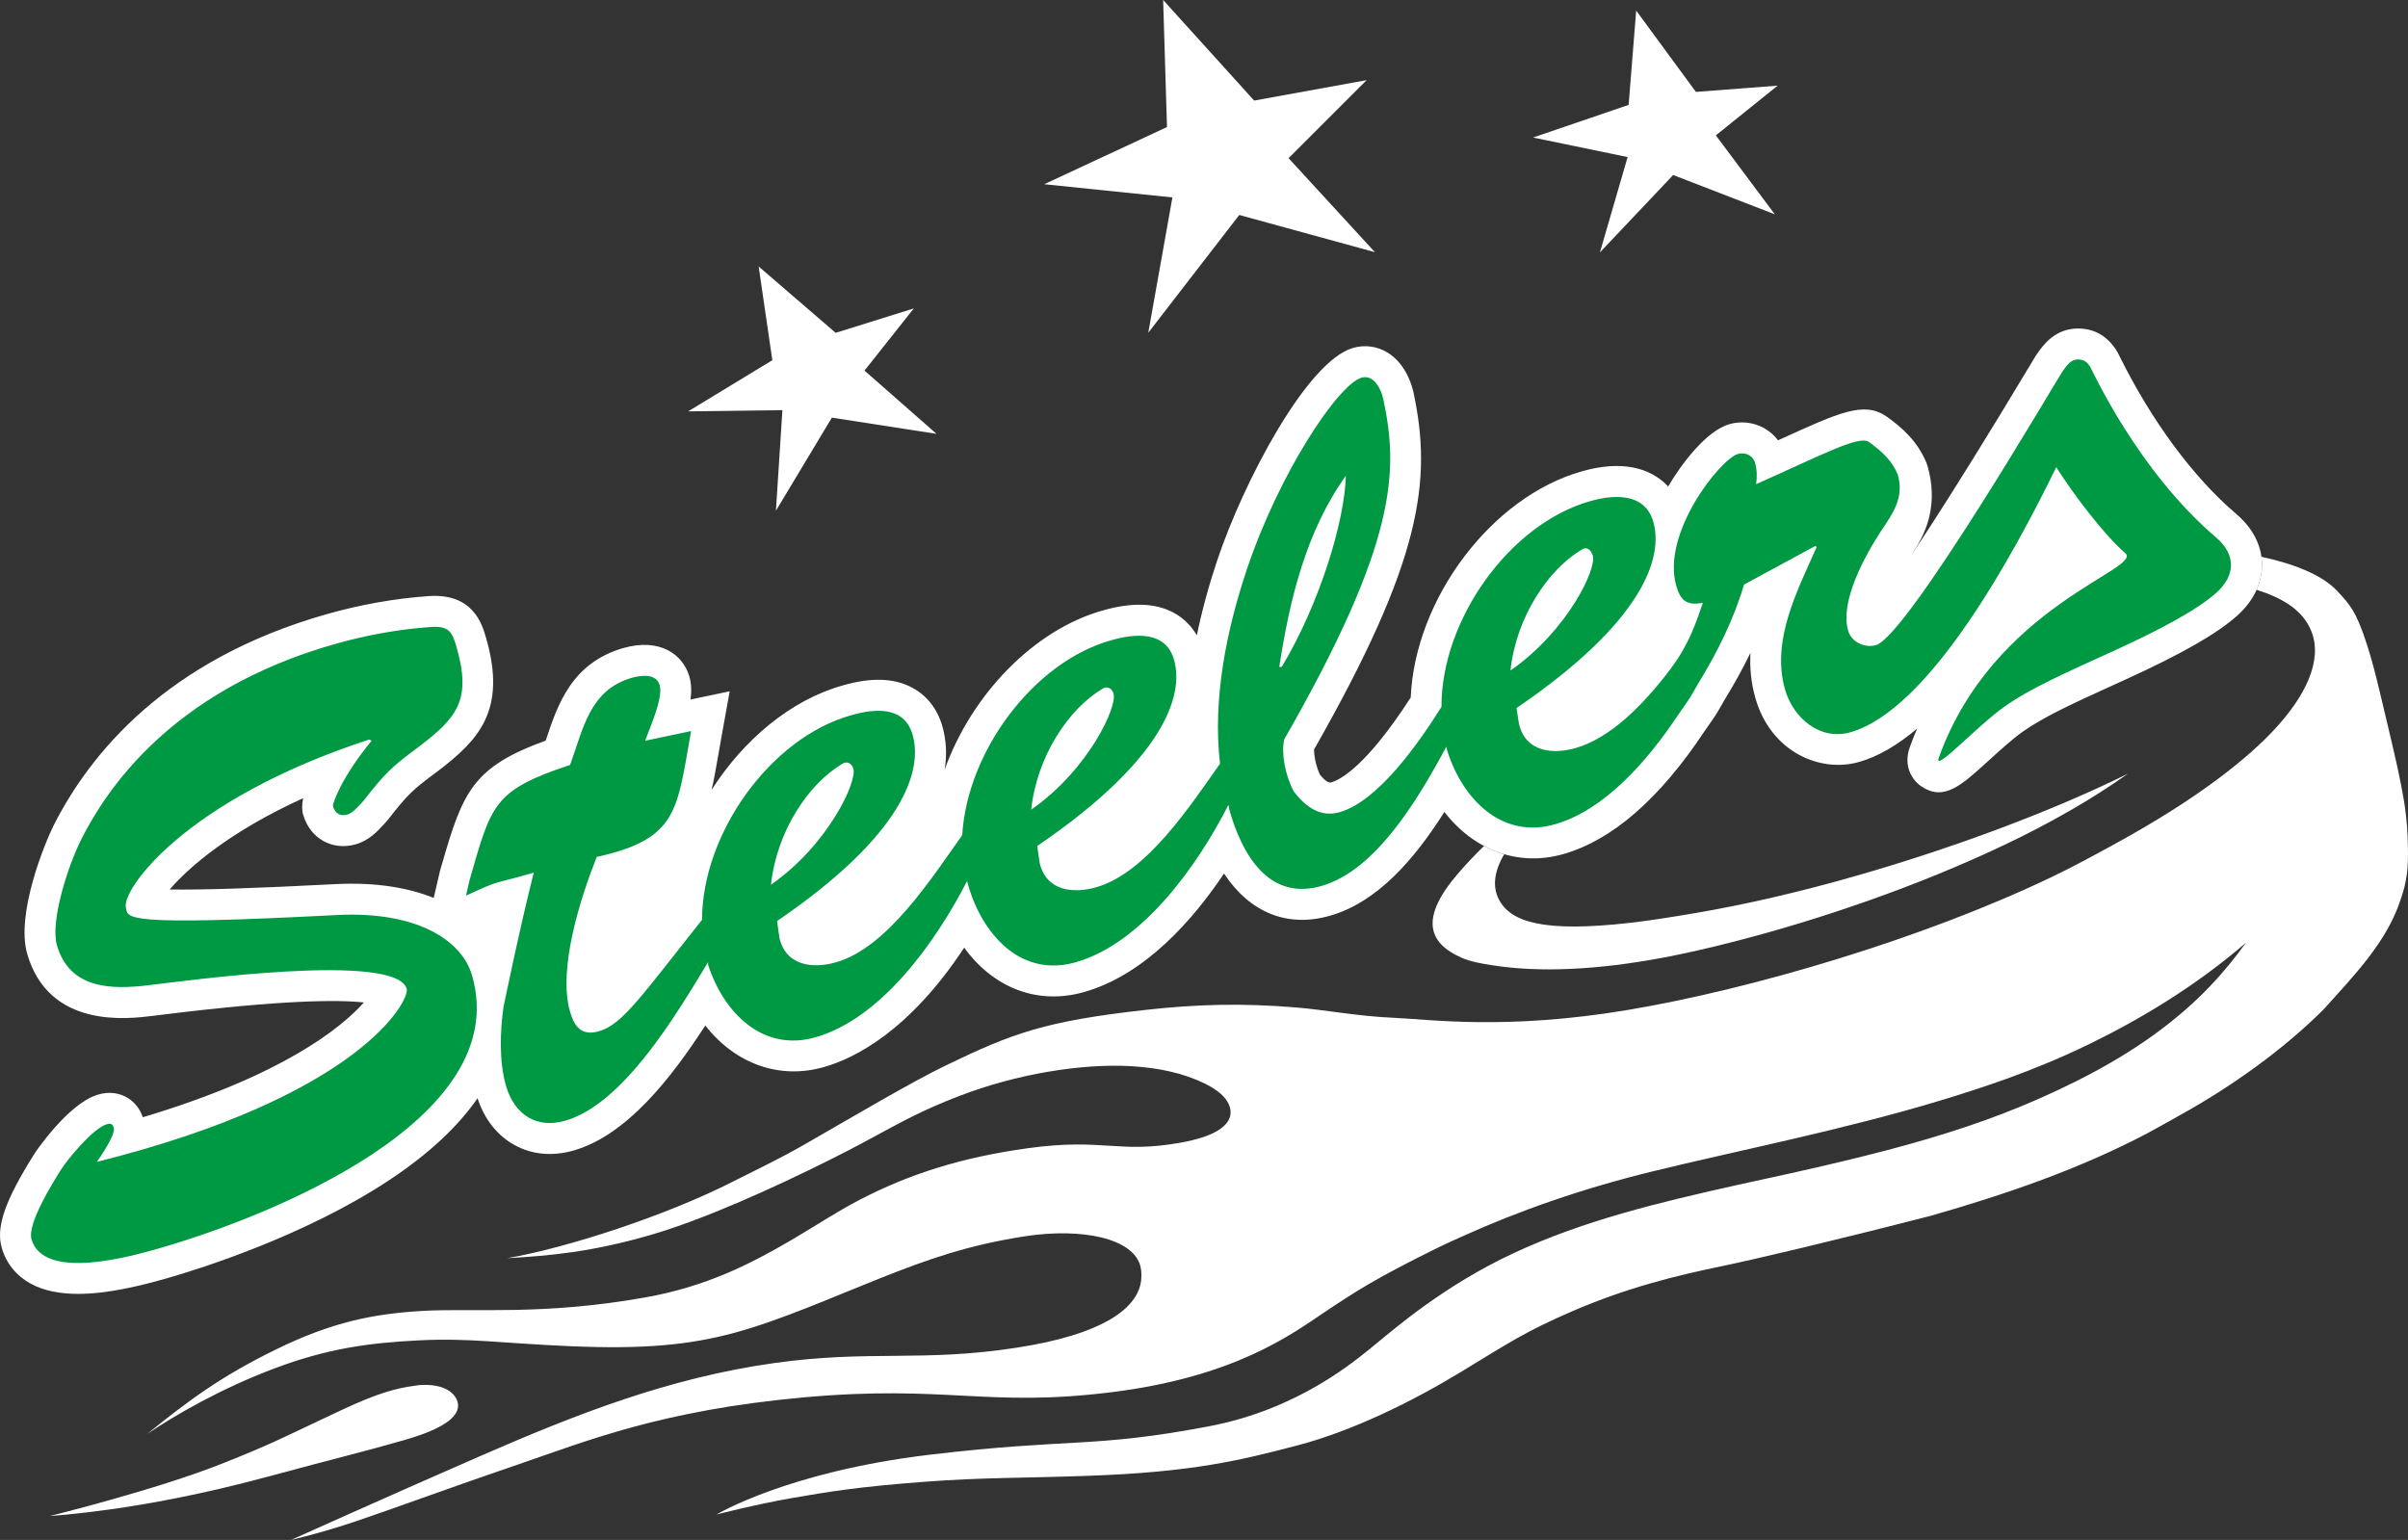 <?xml version="1.0" encoding="utf-8"?>
<!DOCTYPE svg PUBLIC "-//W3C//DTD SVG 1.1 Basic//EN" "http://www.w3.org/Graphics/SVG/1.1/DTD/svg11-basic.dtd">
<svg version="1.1" baseProfile="basic" id="Layer_1" xmlns="http://www.w3.org/2000/svg"
	xmlns:xlink="http://www.w3.org/1999/xlink" x="0px" y="0px" width="211.074px" height="135px" viewBox="0 0 211.074 135"
	xml:space="preserve">
	<rect x="0" y="0" width="211.074" height="135" fill="#333333" stroke="none"/>
	<g>
		<path fill="#FFFFFF"
			d="M127.802,76.581c0.754-0.874,1.512-1.675,2.28-2.419
				c0.57,0.302,1.162,0.542,1.773,0.72c-0.878,1.478-1.058,2.837-0.466,3.975c1.041,1.997,3.957,2.897,11.479,2.044
				c1.647-0.187,3.506-0.479,5.622-0.838c4.43-0.747,9.326-1.879,14.276-3.303c8.532-2.446,17.189-5.688,23.753-8.933
				c-3.122,2.22-6.82,4.337-10.833,6.245c-7.595,3.612-16.186,6.553-23.713,8.48c-2.148,0.552-4.22,1.028-6.18,1.397
				c-5.879,1.105-10.885,1.309-14.957,0.674c-0.968-0.149-1.934-0.316-2.698-0.656C125.143,82.664,124.455,80.459,127.802,76.581" />
		<polygon fill="#FFFFFF" points="140.24,22.131 146.662,15.341 155.572,18.789 150.404,11.866 
				155.82,7.508 148.654,8.056 143.42,0.927 142.759,9.195 134.379,12.056 142.669,13.769 			" />
		<polygon fill="#FFFFFF" points="102.768,17.307 100.652,29.171 108.628,18.845 120.519,22.108 
				112.951,13.866 119.794,7.025 109.934,8.817 101.956,0 102.293,11.139 91.531,16.149 			" />
		<polygon fill="#FFFFFF" points="68.582,35.955 68.014,44.773 72.917,36.612 82.091,38.034 
				75.778,32.487 80.1,27.038 73.25,29.178 66.5,23.36 67.7,31.576 60.32,36.062 			" />
		<path fill="#FFFFFF"
			d="M210.429,78.85c-1.191,3.707-4.082,6.675-6.809,9.697
				c-3.556,3.525-8.008,6.712-12.616,9.26c-0.828,0.459-1.753,0.996-2.709,1.506c-5.957,3.148-12.436,5.38-19.056,7.27
				c-8.626,2.217-15.404,3.813-18.287,4.41c-3.831,0.791-8.25,1.843-13.149,3.963c-4.137,1.795-5.481,2.725-9.741,5.313
				c-4.259,2.593-9.53,5.186-14.374,6.452c-2.424,0.635-4.772,1.234-7.618,1.699c-2.846,0.467-6.169,0.795-10.667,0.955
				c-5.973,0.214-9.184,0.135-14.337,0.521c-5.744,0.429-8.482,0.879-11.663,1.433c-3.175,0.555-6.59,1.436-6.59,1.436
				s6.226-3.756,18.696-5.24c12.474-1.481,14.211-0.547,24.45-2.487c7.906-1.498,12.849-5.764,14.538-7.136
				c1.689-1.371,6.061-5.204,12.179-8.043c6.205-2.9,12.866-4.471,19.604-5.979c13.3-2.861,21.242-4.859,29.725-9.102
				c2.74-1.369,4.986-2.756,6.854-4.108c3.919-2.84,6.254-5.597,7.998-8.013c-4.475,3.848-9.288,6.715-13.74,8.881
				c-4.969,2.416-9.527,3.872-13.003,4.928c-8.499,2.58-17.859,4.408-25.351,6.246c-6.096,1.493-11.712,3.463-16.625,5.694
				c-0.716,0.322-1.433,0.64-2.121,0.979c-5.389,2.661-7.083,3.755-9.953,5.674c-2.866,1.923-7.857,5.66-18.697,6.996
				c-10.835,1.34-14.413-0.68-26.895,0.443c-12.472,1.127-19.013,3.818-25.007,5.865c-5.992,2.043-10.89,3.863-14.324,5.018
				C28.18,134.38,25.51,135,25.51,135s8.122-3.661,16.512-7.323c8.39-3.663,16.56-6.886,25.858-8.188
				c8.403-1.176,12.951-0.057,21.285-1.352c7.483-1.159,10.257-3.372,10.785-5.471c0.137-0.537,0.134-1.164,0.018-1.648
				c-0.611-2.457-5.108-3.416-10.143-2.637c-5.029,0.776-8.548,2.039-12.659,3.668c-4.11,1.633-8.688,3.675-12.758,4.781
				c-4.07,1.107-8.107,1.449-14.37,1.186c-6.268-0.269-8.866-0.735-13.292-0.516c-4.425,0.223-8.044,0.711-12.708,2.469
				c-4.663,1.759-8.61,4.035-11.145,5.745c3.521-2.847,6.381-5.013,11.293-7.413c4.912-2.403,8.534-3.141,12.969-3.387
				c4.436-0.246,10.43,0.426,19.442-1.184c5.32-0.947,9.186-2.926,12.726-4.995c2.065-1.204,4.001-2.501,6.005-3.542
				c4.454-2.316,9.047-3.748,14.796-4.54c6.633-0.911,7.874,0.511,13.407-0.49c5.543-1.003,4.599-3.277,3.494-4.259
				c-0.433-0.381-1.036-0.768-1.907-1.139c-1.371-0.594-3.255-1.141-5.936-1.297c-4.387-0.258-10.108,0.69-15.088,2.609
				c-2.507,0.962-4.29,1.854-5.988,2.771c-1.678,0.91-3.32,1.811-5.564,2.926c-4.513,2.245-10.763,5.13-15.696,6.542
				c-4.933,1.413-8.547,1.771-12.381,1.981c5.307-0.921,13.949-3.739,19.806-6.725c1.892-0.964,3.985-1.944,6.115-3.165
				c4.553-2.61,9.491-5.541,12.508-7c5.889-2.849,8.726-3.889,17.523-4.874c4.443-0.497,8.446-0.608,13.23-0.212
				c2.513,0.209,5.419,0.775,8.52,0.904c3.114,0.129,9.786,1.117,20.583-0.697c10.792-1.816,25.771-6.223,37.082-11.641
				c1.968-0.943,3.686-1.886,5.319-2.778c7.761-4.214,12.006-7.786,14.215-10.16c2.671-2.872,4.268-6.026,3.237-8.609
				c-0.746-1.867-2.531-2.919-4.804-3.636c0.374-0.837,0.479-1.613,0.474-2.229c-0.002-0.205-0.017-0.427-0.05-0.664
				c2.734,0.586,5.302,1.554,6.649,3.002c1.101,1.178,1.646,1.757,2.557,4.552c0.669,2.055,1.02,3.655,1.934,7.498
				c0.64,2.678,1.088,4.689,1.365,6.378c0.248,1.535,0.318,2.828,0.339,4.009C211.104,76.031,211.001,77.238,210.429,78.85" />
		<path fill="#FFFFFF" d="M163.903,90.709c0,0-9.256,2.999-19.021,4.85
				c-10.75,2.043-15.961,1.614-20.127,1.068c-2.136-0.281-5.249-1.412-6.896-3.238c-0.572-0.842-1.228-1.643-1.841-2.465
				c0,0,0.266,0.803,0.716,2.086c0.477,1.375,1.166,3.211,1.985,5.188c0.616,1.482,2.237,1.893,3.945,2.256
				c0.158,0.036,0.338,0.092,0.554,0.137c1.533,0.289,4.571,0.578,10.373-0.252c1.935-0.275,4.144-0.652,6.754-1.24
				c2.92-0.658,5.925-1.493,8.711-2.413C157.261,93.966,163.903,90.709,163.903,90.709" />
		<path fill="#FFFFFF" d="M40.145,123.102c-0.092-0.863-1.094-1.867-3.456-1.672l-1.043,0.158
				c-2.499,0.455-4.628,1.514-7.571,2.9c-3.138,1.478-4.279,2.102-8.631,3.828c-5.75,2.283-15.058,4.58-15.058,4.58
				s1.948-0.116,5.252-0.574c3.305-0.459,8.052-1.311,13.719-2.842c6.479-1.752,8.441-2.187,12.186-3.269
				C39.291,125.126,40.242,124.025,40.145,123.102" />
		<path fill="#FFFFFF" d="M151.225,41.292l0.002,0.004L151.225,41.292 M164.603,54.525l0.001,0.003
				L164.603,54.525 M129.464,65.054l0.002,0.005L129.464,65.054 M64.644,83.726l0.001,0.003L64.644,83.726z M5.425,108.336
				L5.425,108.336L5.425,108.336z M6.85,113.427c-1.551,0-2.992-0.253-4.174-0.904c-1.26-0.695-2.132-1.777-2.521-3.128
				c-0.532-1.828,0.283-4.164,2.909-8.324c0.027-0.043,2.873-4.281,5.463-5.094c1.134-0.355,1.998-0.093,2.523,0.19
				c0.492,0.265,1.131,0.786,1.471,1.774c12.308-3.674,17.419-7.866,19.379-10.061c-2.212-0.242-7.051-0.246-17.565,1.06
				c-0.397,0.05-0.725,0.09-0.966,0.118c-2.236,0.275-9.081,1.117-10.984-5.438c-1.015-3.529,1.574-9.785,2.322-11.268
				c3.156-6.247,9.871-14.53,23.943-18.515c2.979-0.844,5.984-1.375,8.931-1.582l0.005,0c3.896-0.262,4.679,2.479,5.018,3.65
				c1.861,6.422-0.703,9.004-4.247,11.714c-2.282,1.693-2.567,1.973-4.396,4.297l-0.192,0.219c-0.055,0.056-0.114,0.121-0.176,0.188
				c-0.497,0.541-1.247,1.357-2.39,1.688c-2.073,0.598-4.019-0.494-4.629-2.588c-0.125-0.422-0.112-0.916-0.001-1.451
				c-6.466,2.945-10.032,6.069-11.7,8.004c2.719,0.049,7.599-0.107,14.587-0.473c3.536-0.171,6.362,0.324,8.556,1.215l0.544-2.338
				l0.201-0.697c1.81-6.278,2.705-8.454,9.076-10.759c0.017-0.049,0.033-0.098,0.048-0.146c0.987-2.965,2.215-6.655,6.742-7.965
				c3.242-0.925,5.246,0.583,5.798,2.485c0.184,0.636,0.201,1.312,0.105,2.026l3.433-0.723l-0.715,3.966
				c-0.095,0.528-0.182,1.031-0.265,1.509c-0.196,1.131-0.38,2.19-0.607,3.174c2.784-4.383,6.936-7.881,11.474-9.155
				c2.534-0.736,4.561-0.666,6.172,0.223c1.256,0.692,2.146,1.845,2.577,3.334c0.369,1.28,0.413,2.563,0.202,3.832
				c2.329-6.527,7.777-12.259,13.857-13.966c5.032-1.451,7.285,0.534,8.256,2.174c0.433-2.119,1.029-4.313,1.786-6.576
				c2.297-6.868,7.856-17.447,11.898-18.614c1.026-0.295,2.095-0.156,3.007,0.393c1.661,1,2.188,2.984,2.311,3.568
				c1.62,7.687,0.71,14.666-8.728,31.235c-0.007,0.55,0.145,1.429,0.52,2.225c0.421,0.508,0.748,0.73,0.978,0.666
				c0.817-0.237,3.098-1.439,6.972-7.441c0.373-8.651,7.081-17.604,15.012-19.83c1.659-0.479,3.184-0.592,4.509-0.328
				c1.224,0.243,2.264,0.817,3.045,1.654c1.147-1.941,3.322-4.871,5.373-5.46c0.991-0.291,2.095-0.169,3.014,0.336
				c0.499,0.274,0.92,0.643,1.244,1.081c0.066-0.03,0.134-0.061,0.199-0.091c5.18-2.362,7.323-3.34,9.267-2.028l0.061,0.042
				c1.271,0.909,2.676,2.099,3.476,4.037l0.099,0.282c0.923,3.194,0.013,5.686-1.213,7.485c-1.023,1.568,2.799-3.968,9.872-15.764
				c0.778-1.299,0.852-1.418,0.957-1.566l0.049-0.067c0.494-0.692,1.523-2.133,3.529-2.133c1.391,0,2.511,0.625,3.327,1.855
				c0.111,0.168,0.172,0.29,0.318,0.585c2.819,5.689,6.447,10.594,10.216,13.81c1.852,1.577,2.254,3.278,2.266,4.427
				c0.012,1.162-0.365,2.894-2.227,4.544c-1.769,1.564-4.847,3.321-9.691,5.531l-1.207,0.55c-3.353,1.525-6,2.729-7.897,4.075
				c-0.845,0.597-2.063,1.705-3.042,2.596c-2.305,2.096-3.826,3.483-5.777,2.178c-0.845-0.564-1.622-1.805-1.031-3.448
				c0.201-0.56,0.415-1.103,0.643-1.63c-1.747,1.478-3.443,2.455-5.086,2.926c-3.387,0.972-7.711-0.841-9.082-5.564
				c-0.392-1.357-0.512-2.695-0.444-4c-0.643,1.324-1.391,2.682-2.25,4.087c-0.266,0.473-0.496,0.867-0.765,1.309l-0.041,0.066
				c-0.203,0.313-0.431,0.636-0.653,0.952c-0.112,0.159-0.224,0.316-0.327,0.468c-3.906,5.893-8.05,9.507-12.316,10.744
				c-3.993,1.154-7.872-0.319-10.475-3.679c-2.662,4.199-5.887,7.897-10.001,9.089c-3.77,1.09-7.052-0.271-9.317-3.69
				c-2.733,4.078-6.918,8.848-12.222,10.375c-4.104,1.186-7.984-0.339-10.552-3.879c-4.817,7.318-9.597,9.69-12.257,10.457
				c-3.973,1.148-7.834-0.305-10.436-3.633c-2.989,4.616-6.887,9.613-11.522,10.952c-1.864,0.539-3.663,0.378-5.202-0.472
				c-1.513-0.834-2.628-2.246-3.243-4.1c-1.616,2.337-4.099,4.771-7.781,7.203c-7.387,4.879-16.569,7.744-19.208,8.507
				C12.352,112.719,9.446,113.427,6.85,113.427" />
		<path fill="#009943"
			d="M180.775,32.578c-0.361,0.505-13.592,23.179-16.337,23.976
				c-0.959,0.276-2.147-0.246-2.44-1.273c-0.738-2.555,1.473-6.564,2.865-8.699c1.115-1.639,2.058-3.004,1.484-4.986
				c-0.458-1.112-1.234-1.927-2.546-2.864c-0.861-0.582-4.095,1.146-9.866,3.713c0.09-0.649,0.08-1.269-0.105-1.91
				c-0.166-0.577-0.85-0.929-1.485-0.743c-1.536,0.441-6.743,6.959-5.411,11.564c0.387,1.345,0.955,1.744,2.334,1.485
				c-0.5,1.445-0.928,2.73-1.804,4.244c-0.123,0.181-0.189,0.347-0.317,0.53c-0.219,0.35-0.474,0.689-0.742,1.061
				c-2.314,3.065-5.211,6.011-8.276,6.896c-2.045,0.589-4.412,0.343-4.985-2.122l-0.212-1.379
				c11.113-7.575,12.892-13.206,11.987-16.337c-0.738-2.559-3.472-2.394-5.517-1.803c-7.093,1.991-13.08,10.441-13.048,18.035
				c-1.943,3.089-5.506,8.242-8.912,9.229c-1.728,0.501-3.03-0.501-4.031-1.804c-0.764-1.443-1.107-3.305-0.849-4.562
				c9.993-17.437,10.006-23.611,8.699-29.811c-0.179-0.853-0.819-2.224-1.91-1.91c-2.045,0.59-7.214,8.304-10.078,16.868
				c-1.75,5.232-2.995,11.27-2.333,16.975c-2.618,3.701-6.44,9.555-10.821,10.82c-2.05,0.594-4.409,0.344-4.987-2.121l-0.212-1.485
				c11.11-7.58,12.892-13.206,11.988-16.337c-0.738-2.559-3.471-2.288-5.517-1.697c-6.8,1.908-12.611,9.744-13.048,17.08
				c-2.616,3.679-6.54,9.845-11.033,11.14c-2.045,0.59-4.409,0.338-4.986-2.123l-0.212-1.484
				c11.109-7.575,12.786-13.206,11.881-16.338c-0.738-2.558-3.365-2.291-5.41-1.697c-7.062,1.982-13.029,10.367-13.049,17.929
				c-5.283,6.642-6.968,9.171-9.018,9.761c-1.468,0.424-2.139-0.293-2.546-1.698c-1.107-3.831,0.976-10.138,2.334-13.579
				c7.163-1.583,7.023-4.09,8.275-11.033l-4.031,0.849c0.381-1.083,1.604-3.731,1.273-4.881c-0.297-1.022-1.608-0.874-2.44-0.637
				c-3.709,1.074-4.252,4.464-5.411,7.639c-6.769,2.232-6.9,3.496-8.805,10.078l-0.319,1.379c3.243-1.488,2.042-0.887,5.941-2.015
				c-1.201,4.71-2.652,11.774-2.652,11.774c-0.297,2.093-0.399,4.787,0.212,6.896c0.738,2.559,2.708,3.799,5.198,3.076
				c5.079-1.467,9.668-9.178,12.518-13.896c0.021,0.066-0.021,0.145,0,0.212c1.346,4.175,4.774,7.715,9.442,6.364
				c5.707-1.645,10.461-8.233,13.261-13.685c0.063,0.248,0.134,0.499,0.212,0.742c1.349,4.181,4.667,7.715,9.335,6.366
				c5.751-1.658,10.578-8.313,13.366-13.792c0.045,0.167,0.059,0.364,0.106,0.53c1.091,3.772,3.396,7.927,8.063,6.577
				c4.736-1.372,8.407-7.509,10.927-12.199c0.039,0.141,0.061,0.284,0.106,0.424c1.349,4.18,4.773,7.715,9.441,6.365
				c4.266-1.235,8.006-5.403,10.821-9.654c0.301-0.44,0.657-0.922,0.954-1.379c0.273-0.449,0.493-0.829,0.743-1.273
				c1.628-2.658,3.114-5.577,4.031-8.699l6.259-3.395l0.106,0.106c-1.672,3.807-4.015,8.169-2.759,12.518
				c0.705,2.428,3.043,4.486,5.729,3.713c6.961-1.999,14.336-15.661,18.034-23.233c1.52,2.389,4.161,5.889,6.048,7.532
				c1.611,1.405-11.543,4.579-16.338,17.929c-0.51,1.417,3.373-2.792,5.729-4.456c2.351-1.668,5.572-3.064,9.548-4.88
				c3.98-1.816,7.291-3.565,9.018-5.093c1.728-1.531,1.778-3.365,0-4.879c-6.917-5.903-10.862-14.701-11.033-14.958
				c-0.182-0.275-0.431-0.643-1.067-0.643C181.513,31.511,181.188,32.002,180.775,32.578 M117.972,41.702
				c-0.098,3.977-2.3,11.233-5.622,16.762h-0.213C113.024,52.663,114.467,46.595,117.972,41.702 M138.978,48.067
				c0.301-0.006,0.541,0.303,0.636,0.637c0.378,1.069-2.139,6.535-7.213,10.078c0.509-4.718,3.306-8.856,6.258-10.609
				C138.762,48.108,138.877,48.069,138.978,48.067 M37.77,54.963c-2.852,0.199-5.694,0.725-8.381,1.485
				c-14.54,4.118-20.171,12.99-22.261,17.128c-1.154,2.283-2.746,7.178-2.139,9.287c1.112,3.828,4.718,3.913,8.063,3.502
				c3.217-0.379,21.654-2.938,22.597,0.318c0.292,1.022-4.095,9.408-27.158,15.17c0,0,1.672-2.334,1.485-2.971
				c-0.11-0.387-0.316-0.419-0.637-0.318c-1.251,0.393-3.469,3.145-3.981,3.955c-0.778,1.232-2.987,4.782-2.596,6.123
				c1.069,3.709,8.86,1.465,11.352,0.743c9.208-2.661,30.944-11.156,27.264-23.87c-0.904-3.127-4.876-5.635-11.776-5.305
				c-19.04,0.998-18.37,0.276-18.565-0.636c-0.428-1.468,4.995-9.403,21.324-14.746l0.212,0.106
				c-2.767,3.365-3.433,5.601-3.395,5.729c0.187,0.641,0.637,0.925,1.273,0.742c0.514-0.148,1.006-0.785,1.379-1.167
				c1.978-2.512,2.428-2.953,4.88-4.773c3.348-2.559,4.659-4.074,3.289-8.805C39.628,55.383,39.331,54.857,37.77,54.963
				 M96.967,60.267c0.3-0.005,0.538,0.193,0.636,0.53c0.378,1.07-2.142,6.637-7.213,10.185c0.505-4.72,3.301-8.853,6.259-10.609
				C96.751,60.31,96.866,60.269,96.967,60.267 M74.158,66.845c0.3-0.006,0.538,0.196,0.637,0.53
				c0.377,1.07-2.143,6.637-7.214,10.184c0.505-4.718,3.301-8.855,6.259-10.607C73.943,66.886,74.058,66.847,74.158,66.845" />
	</g>
</svg>
